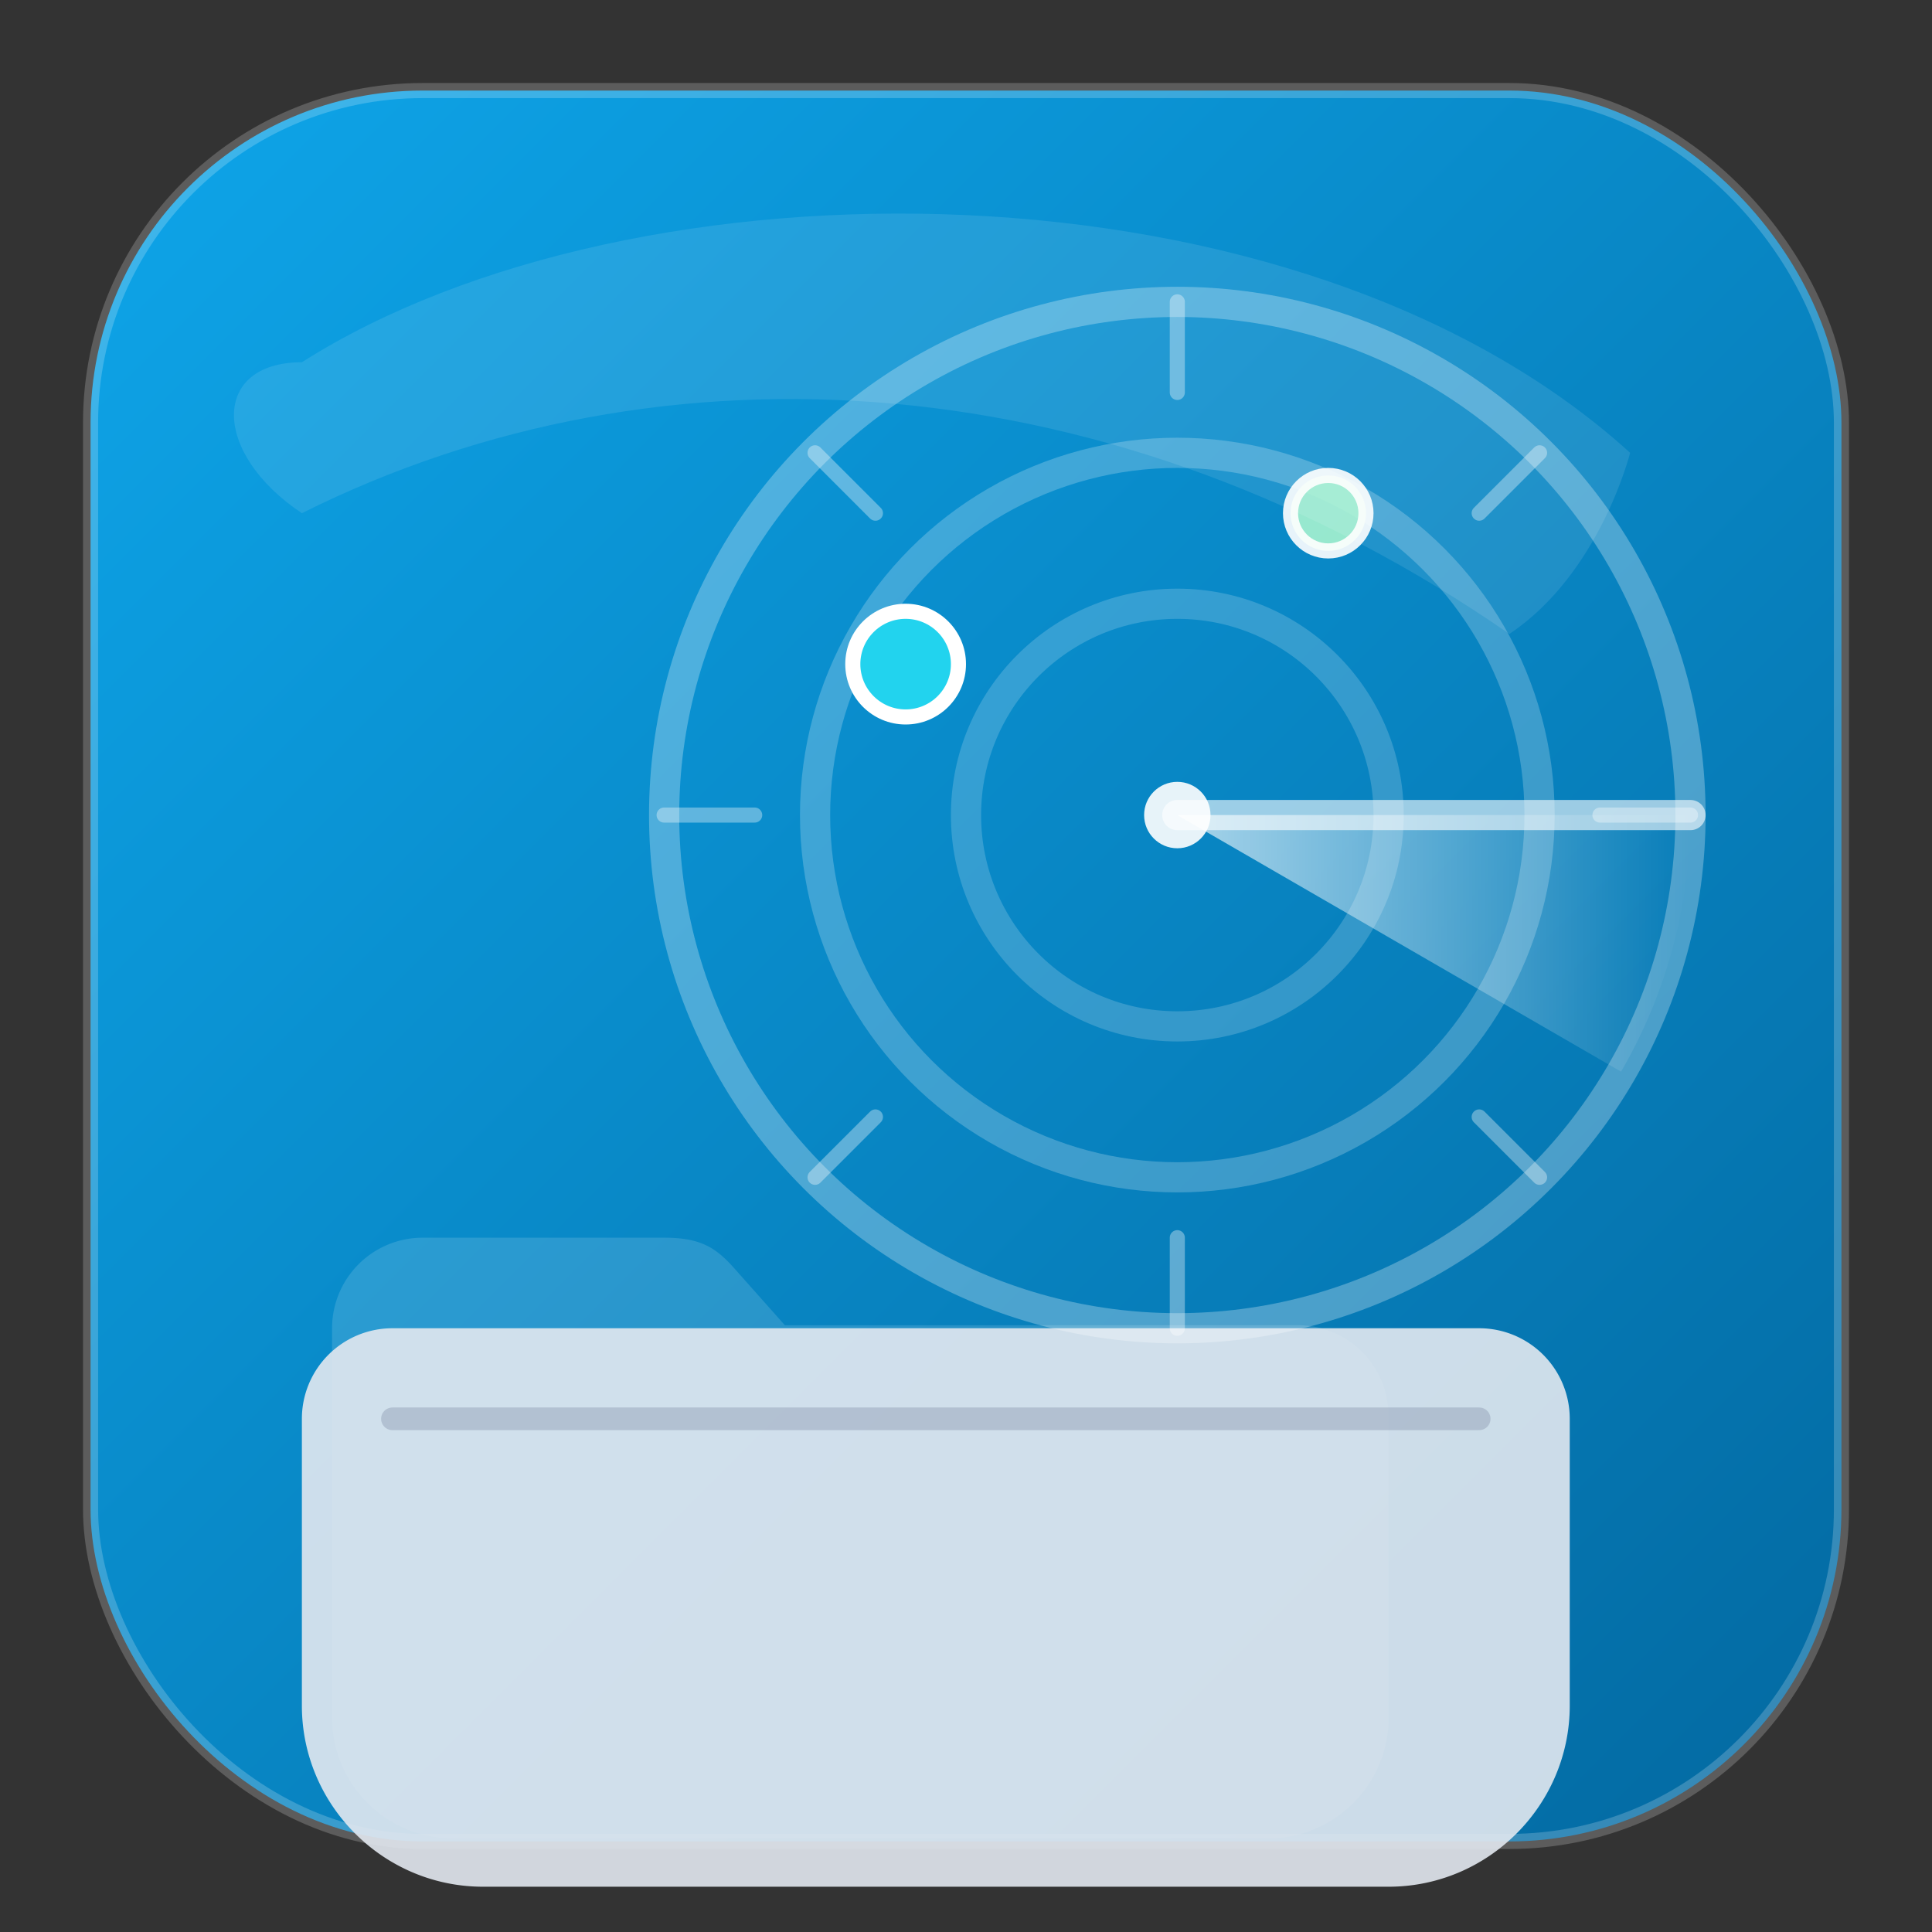 <!-- File: icon.svg | Size: 128x128 | Theme: sonar (radar) + folder -->
<svg xmlns="http://www.w3.org/2000/svg" width="128" height="128" viewBox="0 0 128 128" role="img" aria-labelledby="title desc">
  <rect x="0" y="0" width="128" height="128" fill="#333333" stroke="none"/>
  <title id="title">Folder Sonar Icon</title>
  <desc id="desc">A rounded square with a radar sonar scanning over a folder symbol.</desc>

  <!-- ===== Background ===== -->
  <defs>
    <!-- Soft blue gradient -->
    <linearGradient id="bg" x1="0" y1="0" x2="1" y2="1">
      <stop offset="0%" stop-color="#0ea5e9"/>
      <stop offset="100%" stop-color="#0369a1"/>
    </linearGradient>

    <!-- Subtle inner shadow via stroke overlay -->
    <linearGradient id="edge" x1="0" y1="0" x2="0" y2="1">
      <stop offset="0%" stop-color="rgba(0,0,0,0.18)"/>
      <stop offset="100%" stop-color="rgba(255,255,255,0.12)"/>
    </linearGradient>

    <!-- Radar sweep gradient (fades out) -->
    <linearGradient id="sweep" x1="0" y1="0" x2="1" y2="0">
      <stop offset="0%" stop-color="rgba(255,255,255,0.65)"/>
      <stop offset="100%" stop-color="rgba(255,255,255,0)"/>
    </linearGradient>
  </defs>

  <!-- Rounded square card -->
  <rect x="6" y="6" width="116" height="116" rx="22" fill="url(#bg)"/>
  <!-- Edge gloss -->
  <rect x="6" y="6" width="116" height="116" rx="22" fill="none" stroke="rgba(255,255,255,0.2)" stroke-width="1"/>

  <!-- ===== Folder (bottom-left) ===== -->
  <!-- Folder base -->
  <g transform="translate(20,74)">
    <!-- Back tab -->
    <path d="M6 8h18c2.5 0 3.5 0.7 4.8 2.2l3.2 3.6H66a6 6 0 0 1 6 6v20a8 8 0 0 1-8 8H10a8 8 0 0 1-8-8V14a6 6 0 0 1 6-6z"
          fill="#f8fafc" fill-opacity="0.14"/>
    <!-- Front body -->
    <path d="M6 14h72a6 6 0 0 1 6 6v19c0 6.6-5.4 12-12 12H12c-6.6 0-12-5.4-12-12V20a6 6 0 0 1 6-6z"
          fill="#e2e8f0" fill-opacity="0.9"/>
    <!-- Folder line accent -->
    <path d="M6 20h72" stroke="#94a3b8" stroke-opacity="0.5" stroke-width="1.5" stroke-linecap="round"/>
  </g>

  <!-- ===== Radar / Sonar ===== -->
  <!-- Radar center (slightly above center, to overlap folder) -->
  <!-- Note: Center coordinates -->
  <g transform="translate(78,54)">
    <!-- Concentric rings -->
    <circle r="34" fill="none" stroke="rgba(255,255,255,0.28)" stroke-width="2"/>
    <circle r="24" fill="none" stroke="rgba(255,255,255,0.22)" stroke-width="2"/>
    <circle r="14" fill="none" stroke="rgba(255,255,255,0.18)" stroke-width="2"/>

    <!-- Sweep wedge (45 degrees) -->
    <!-- The wedge starts at angle -30° to +15° for a dynamic look -->
    <path d="
      M 0 0
      L 34 0
      A 34 34 0 0 1 29.4 17
      Z" fill="url(#sweep)" />

    <!-- Axis line -->
    <line x1="0" y1="0" x2="34" y2="0" stroke="rgba(255,255,255,0.6)" stroke-width="2" stroke-linecap="round"/>

    <!-- Blip (detected point) -->
    <circle cx="-18" cy="-10" r="3.5" fill="#22d3ee" stroke="white" stroke-width="1"/>
    <!-- Minor blip -->
    <circle cx="10" cy="-20" r="2.5" fill="#a7f3d0" stroke="white" stroke-width="1" opacity="0.9"/>

    <!-- Scanning tick marks -->
    <g stroke="rgba(255,255,255,0.35)" stroke-width="1" stroke-linecap="round">
      <line x1="0" y1="-34" x2="0" y2="-28"/>
      <line x1="24" y1="-24" x2="20" y2="-20"/>
      <line x1="34" y1="0" x2="28" y2="0"/>
      <line x1="24" y1="24" x2="20" y2="20"/>
      <line x1="0" y1="34" x2="0" y2="28"/>
      <line x1="-24" y1="24" x2="-20" y2="20"/>
      <line x1="-34" y1="0" x2="-28" y2="0"/>
      <line x1="-24" y1="-24" x2="-20" y2="-20"/>
    </g>

    <!-- Radar center dot -->
    <circle r="2.2" fill="white" opacity="0.9"/>
  </g>

  <!-- ===== Subtle foreground glare for depth ===== -->
  <path d="M20,24c22,-14 66,-14 88,6v0c0,0 -2,8 -8,12c-26,-18 -56,-20 -80,-8c-6,-4 -6,-10 0,-10z"
        fill="rgba(255,255,255,0.10)"/>
</svg>
